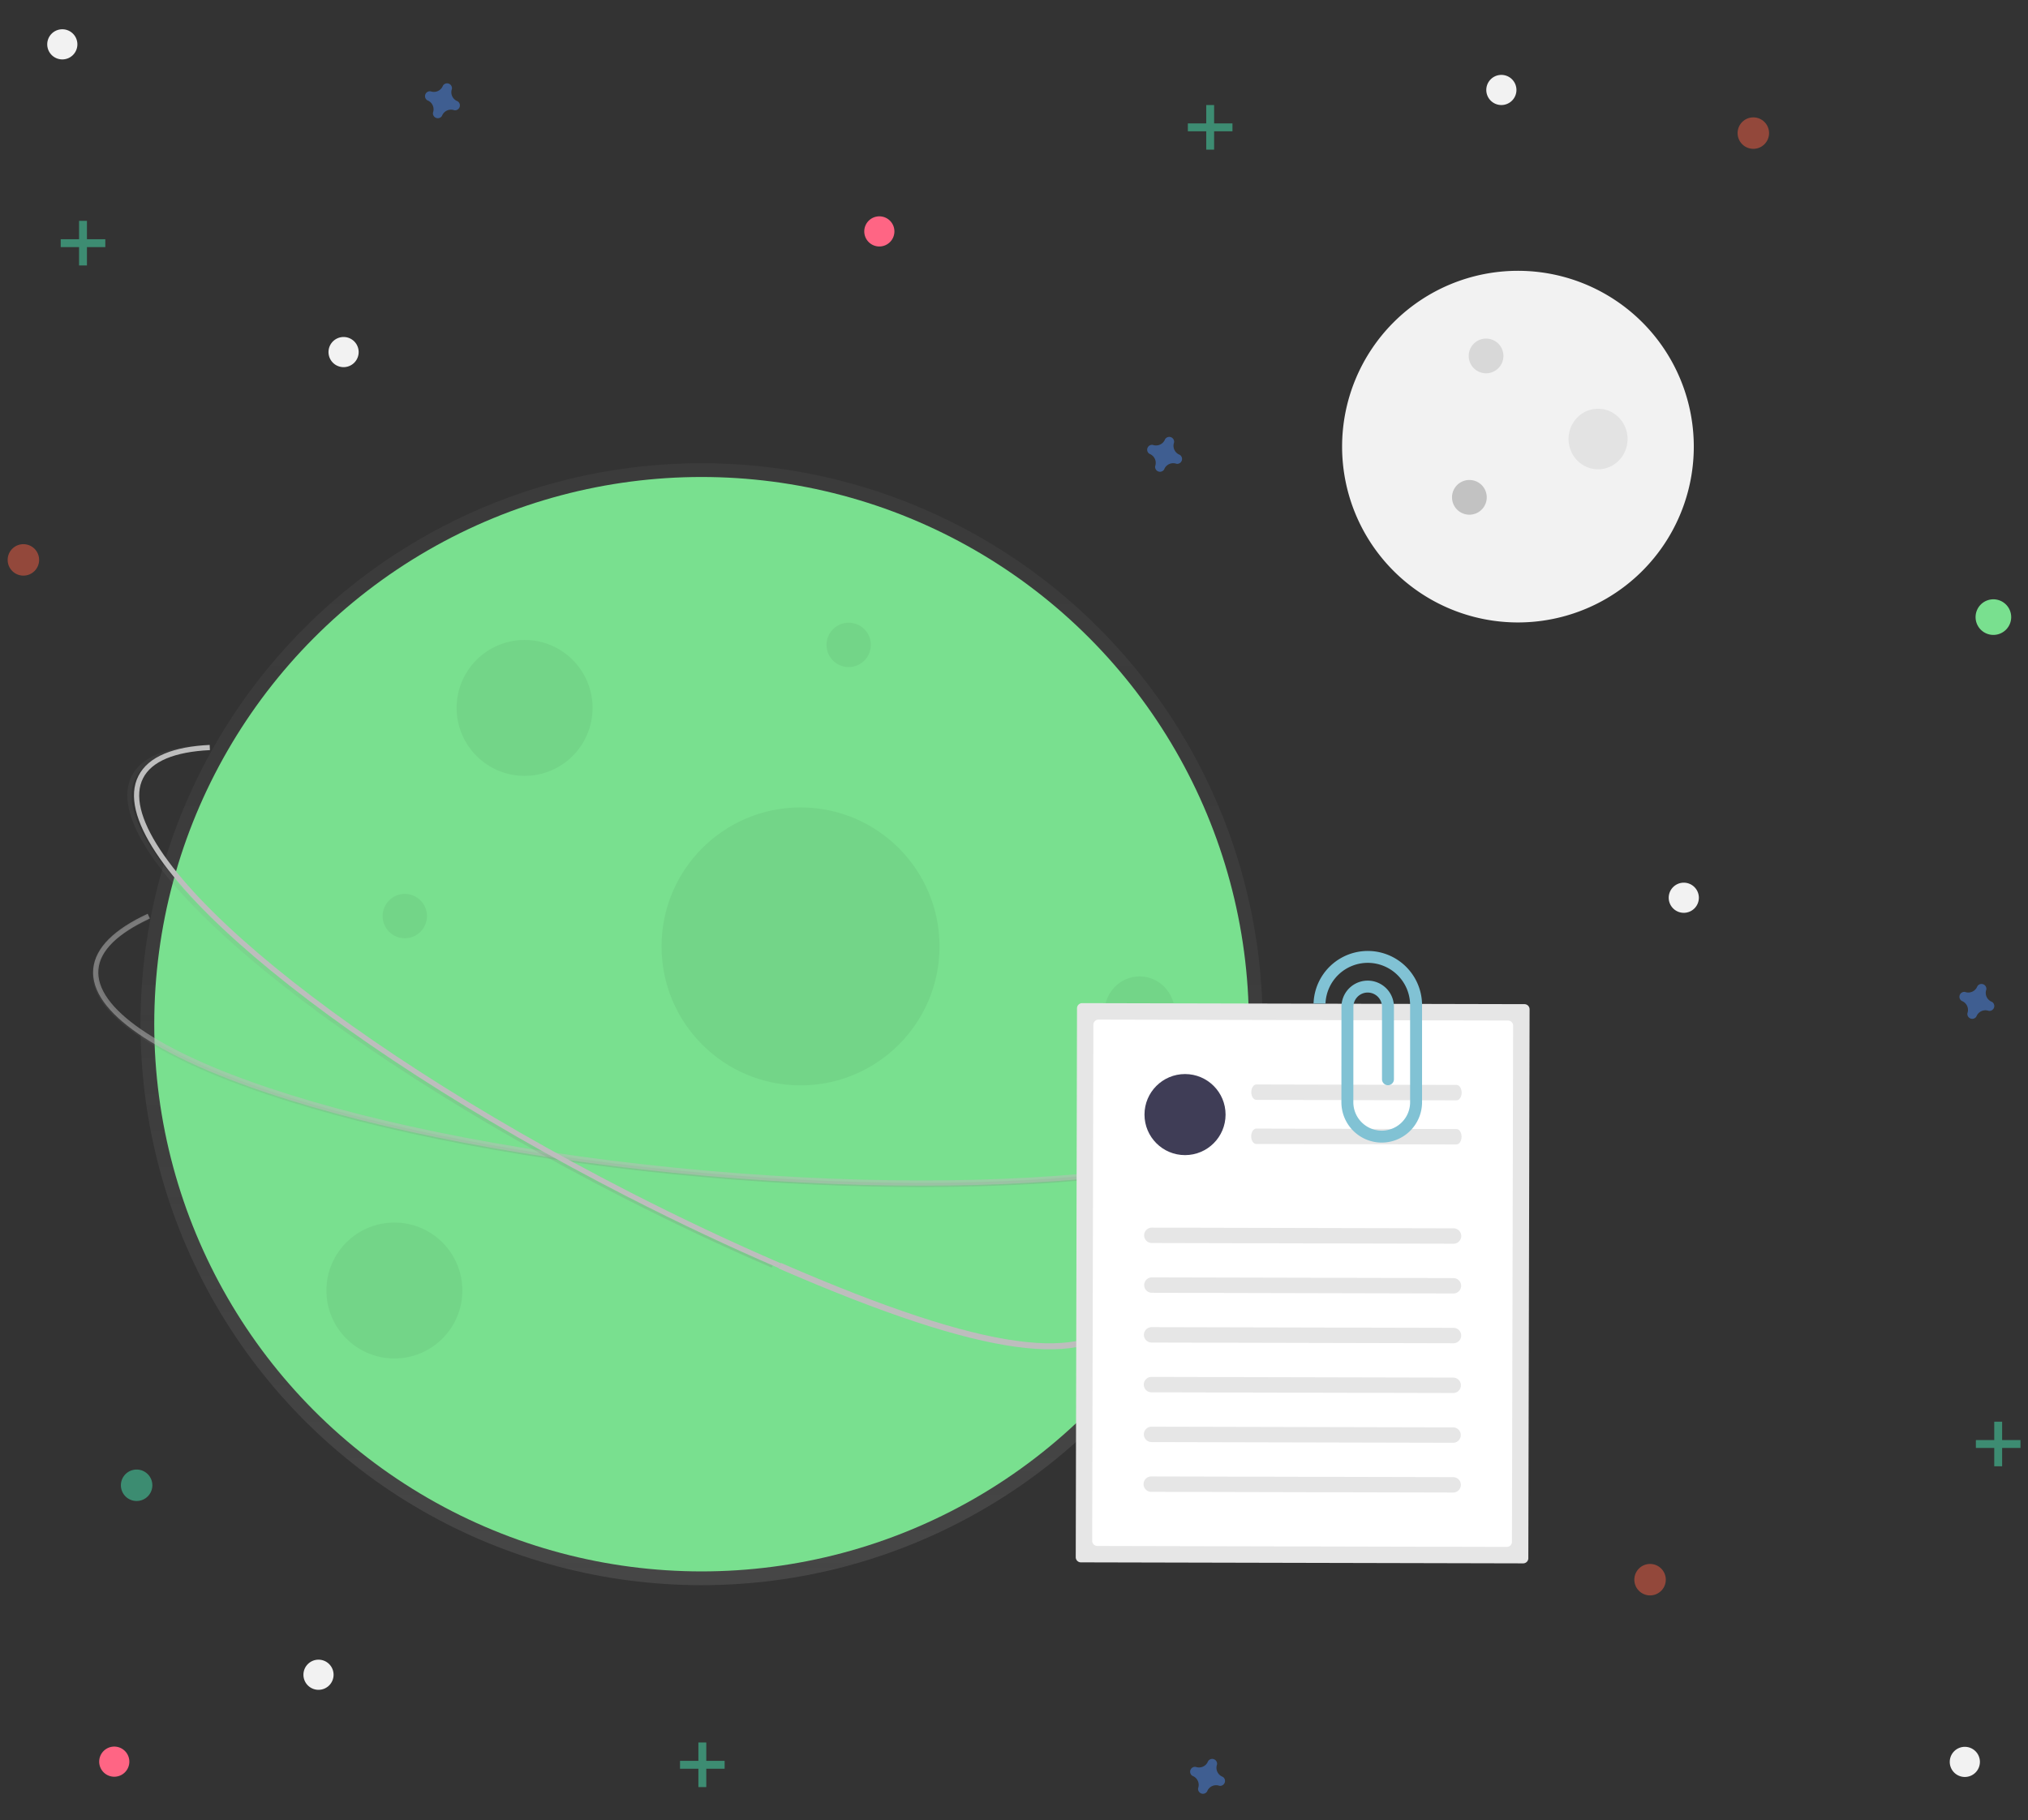 <?xml version="1.0" encoding="UTF-8" standalone="no"?>
<svg
   xmlns:dc="http://purl.org/dc/elements/1.1/"
   xmlns:cc="http://creativecommons.org/ns#"
   xmlns:rdf="http://www.w3.org/1999/02/22-rdf-syntax-ns#"
   xmlns:svg="http://www.w3.org/2000/svg"
   xmlns="http://www.w3.org/2000/svg"
   xmlns:xlink="http://www.w3.org/1999/xlink"
   xmlns:sodipodi="http://sodipodi.sourceforge.net/DTD/sodipodi-0.dtd"
   xmlns:inkscape="http://www.inkscape.org/namespaces/inkscape"
   id="8abbfe23-26e0-4ef7-83d7-6944c41cdadc"
   data-name="Layer 1"
   width="829"
   height="744.16"
   viewBox="0 0 829 744.16"
   version="1.1"
   sodipodi:docname="knowledge_orbitting.svg"
   inkscape:version="1.0.1 (1.0.1+r74)">
  <rect x="0" y="0" width="829" height="744.16" fill="#333333" stroke="none"/>
  <sodipodi:namedview
     pagecolor="#ffffff"
     bordercolor="#666666"
     borderopacity="1"
     objecttolerance="10"
     gridtolerance="10"
     guidetolerance="10"
     inkscape:pageopacity="0"
     inkscape:pageshadow="2"
     inkscape:window-width="1920"
     inkscape:window-height="1008"
     id="namedview152"
     showgrid="false"
     inkscape:zoom="0.77693512"
     inkscape:cx="146.07122"
     inkscape:cy="465.78221"
     inkscape:window-x="0"
     inkscape:window-y="0"
     inkscape:window-maximized="1"
     inkscape:current-layer="layer1" />
  <defs
     id="defs13">
    <linearGradient
       id="8d3987ee-7da6-4397-b7c6-fc969519ed63"
       x1="382.9"
       y1="692.59"
       x2="382.9"
       y2="45.25"
       gradientUnits="userSpaceOnUse">
      <stop
         offset="0"
         stop-color="gray"
         stop-opacity="0.25"
         id="stop2" />
      <stop
         offset="0.54"
         stop-color="gray"
         stop-opacity="0.12"
         id="stop4" />
      <stop
         offset="1"
         stop-color="gray"
         stop-opacity="0.1"
         id="stop6" />
    </linearGradient>
    <linearGradient
       id="41a98616-cc8d-45ca-bf5b-bcdeacba7b4f"
       x1="577.21"
       y1="539.76"
       x2="577.21"
       y2="383.34"
       xlink:href="#8d3987ee-7da6-4397-b7c6-fc969519ed63"
       gradientTransform="matrix(0.709,0,0,0.709,846.74,177.13)" />
    <linearGradient
       id="cbeba5be-4290-4dae-bc1b-44a303762a01"
       x1="422.99"
       y1="586.26"
       x2="422.99"
       y2="284.95"
       xlink:href="#8d3987ee-7da6-4397-b7c6-fc969519ed63"
       gradientTransform="matrix(0.709,0,0,0.709,846.74,177.13)" />
    <linearGradient
       id="d7c56f50-4219-4953-bdbb-ce8107747d0c"
       x1="809.48"
       y1="657.06"
       x2="809.48"
       y2="582.42"
       xlink:href="#8d3987ee-7da6-4397-b7c6-fc969519ed63"
       gradientTransform="matrix(1.313,-0.094,0.181,1.866,207.091,-513.482)" />
    <linearGradient
       id="65800a0c-0f7d-440b-866d-d9a2d0291c31"
       x1="728.61"
       y1="677.75"
       x2="728.61"
       y2="553.95"
       gradientTransform="rotate(-62.55,522.901,875.82)"
       xlink:href="#8d3987ee-7da6-4397-b7c6-fc969519ed63" />
    <linearGradient
       id="65800a0c-0f7d-440b-866d-d9a2d0291c31-9"
       x1="728.61"
       y1="677.75"
       x2="728.61"
       y2="553.95"
       gradientTransform="matrix(0.327,-0.629,0.629,0.327,697.635,865.618)"
       xlink:href="#8d3987ee-7da6-4397-b7c6-fc969519ed63" />
    <linearGradient
       inkscape:collect="always"
       xlink:href="#8d3987ee-7da6-4397-b7c6-fc969519ed63"
       id="linearGradient1671"
       gradientUnits="userSpaceOnUse"
       x1="382.9"
       y1="692.59"
       x2="382.9"
       y2="45.25"
       gradientTransform="matrix(0.709,0,0,0.709,977.832,231.601)" />
  </defs>
  <title
     id="title15">startman1</title>
  <g
     inkscape:groupmode="layer"
     id="layer1"
     inkscape:label="Layer 1">
    <g
       opacity="0.5"
       id="g43"
       transform="translate(191.11,50.719)">
      <rect
         x="94.38"
         y="661.7"
         width="3.22"
         height="18.23"
         fill="#47e6b1"
         id="rect39" />
      <rect
         x="279.38"
         y="738.56"
         width="3.22"
         height="18.23"
         transform="rotate(90,226.915,616.745)"
         fill="#47e6b1"
         id="rect41" />
    </g>
    <g
       opacity="0.5"
       id="g49"
       transform="translate(-255.489,39.729)">
      <rect
         x="748.57"
         y="3.22"
         width="3.22"
         height="18.23"
         fill="#47e6b1"
         id="rect45" />
      <rect
         x="933.57"
         y="80.08"
         width="3.22"
         height="18.23"
         transform="rotate(90,881.105,-41.735)"
         fill="#47e6b1"
         id="rect47" />
    </g>
    <g
       opacity="0.5"
       id="g55"
       transform="translate(-3.074,80.434)">
      <rect
         x="818.28"
         y="500.83"
         width="3.22"
         height="18.23"
         fill="#47e6b1"
         id="rect51" />
      <rect
         x="1003.28"
         y="577.7"
         width="3.22"
         height="18.23"
         transform="rotate(90,950.82,455.88)"
         fill="#47e6b1"
         id="rect53" />
    </g>
    <path
       d="m 482.068,185.874 a 3.94,3.94 0 0 1 -2.2,-4.76 1.89,1.89 0 0 0 0.09,-0.44 v 0 a 2,2 0 0 0 -3.55,-1.31 v 0 a 1.89,1.89 0 0 0 -0.22,0.39 3.94,3.94 0 0 1 -4.76,2.2 1.89,1.89 0 0 0 -0.44,-0.09 v 0 a 2,2 0 0 0 -1.31,3.55 v 0 a 1.89,1.89 0 0 0 0.39,0.22 3.94,3.94 0 0 1 2.2,4.76 1.89,1.89 0 0 0 -0.09,0.44 v 0 a 2,2 0 0 0 3.55,1.31 v 0 a 1.89,1.89 0 0 0 0.22,-0.39 3.94,3.94 0 0 1 4.76,-2.2 1.89,1.89 0 0 0 0.44,0.09 v 0 a 2,2 0 0 0 1.31,-3.55 v 0 a 1.89,1.89 0 0 0 -0.39,-0.22 z"
       fill="#4d8af0"
       opacity="0.5"
       id="path63" />
    <path
       d="m 499.632,726.38 a 3.94,3.94 0 0 1 -2.2,-4.76 1.89,1.89 0 0 0 0.09,-0.44 v 0 a 2,2 0 0 0 -3.55,-1.31 v 0 a 1.89,1.89 0 0 0 -0.22,0.39 3.94,3.94 0 0 1 -4.76,2.2 1.89,1.89 0 0 0 -0.44,-0.09 v 0 a 2,2 0 0 0 -1.31,3.55 v 0 a 1.89,1.89 0 0 0 0.39,0.22 3.94,3.94 0 0 1 2.2,4.76 1.89,1.89 0 0 0 -0.09,0.44 v 0 a 2,2 0 0 0 3.55,1.31 v 0 a 1.89,1.89 0 0 0 0.22,-0.39 3.94,3.94 0 0 1 4.76,-2.2 1.89,1.89 0 0 0 0.44,0.09 v 0 a 2,2 0 0 0 1.31,-3.55 v 0 a 1.89,1.89 0 0 0 -0.39,-0.22 z"
       fill="#4d8af0"
       opacity="0.5"
       id="path65" />
    <path
       d="m 814.099,409.543 a 3.94,3.94 0 0 1 -2.2,-4.76 1.89,1.89 0 0 0 0.09,-0.44 v 0 a 2,2 0 0 0 -3.55,-1.31 v 0 a 1.89,1.89 0 0 0 -0.22,0.39 3.94,3.94 0 0 1 -4.76,2.2 1.89,1.89 0 0 0 -0.44,-0.09 v 0 a 2,2 0 0 0 -1.31,3.55 v 0 a 1.89,1.89 0 0 0 0.39,0.22 3.94,3.94 0 0 1 2.2,4.76 1.89,1.89 0 0 0 -0.09,0.44 v 0 a 2,2 0 0 0 3.55,1.31 v 0 a 1.89,1.89 0 0 0 0.22,-0.39 3.94,3.94 0 0 1 4.76,-2.2 1.89,1.89 0 0 0 0.44,0.09 v 0 a 2,2 0 0 0 1.31,-3.55 v 0 a 1.89,1.89 0 0 0 -0.39,-0.22 z"
       fill="#4d8af0"
       opacity="0.5"
       id="path67" />
    <path
       d="m 186.866,41.323 a 3.94,3.94 0 0 1 -2.2,-4.76 1.89,1.89 0 0 0 0.09,-0.44 v 0 a 2,2 0 0 0 -3.55,-1.31 v 0 a 1.89,1.89 0 0 0 -0.22,0.39 3.94,3.94 0 0 1 -4.76,2.2 1.89,1.89 0 0 0 -0.44,-0.09 v 0 a 2,2 0 0 0 -1.31,3.55 v 0 a 1.89,1.89 0 0 0 0.39,0.22 3.94,3.94 0 0 1 2.2,4.76 1.89,1.89 0 0 0 -0.09,0.44 v 0 a 2,2 0 0 0 3.55,1.31 v 0 a 1.89,1.89 0 0 0 0.22,-0.39 3.94,3.94 0 0 1 4.76,-2.2 1.89,1.89 0 0 0 0.44,0.09 v 0 a 2,2 0 0 0 1.31,-3.55 v 0 a 1.89,1.89 0 0 0 -0.39,-0.22 z"
       fill="#4d8af0"
       opacity="0.5"
       id="path69" />
    <circle
       cx="174.485"
       cy="250.581"
       r="6.43"
       fill="#f55f44"
       opacity="0.5"
       id="circle71" />
    <circle
       cx="55.848"
       cy="607.256"
       r="6.43"
       fill="#47e6b1"
       opacity="0.5"
       id="circle75" />
    <circle
       cx="716.722"
       cy="54.42"
       r="6.43"
       fill="#f55f44"
       opacity="0.5"
       id="circle77" />
    <path
       id="circle8"
       style="fill:#f2f2f2"
       d="m 692.385,182.604 a 71.883,71.883 0 0 1 -71.883,71.883 71.883,71.883 0 0 1 -71.883,-71.883 71.883,71.883 0 0 1 71.883,-71.883 71.883,71.883 0 0 1 71.883,71.883 z" />
    <path
       id="circle10"
       style="fill:#ff6584"
       d="m 365.615,94.611 a 6.161,6.161 0 0 1 -6.161,6.161 6.161,6.161 0 0 1 -6.161,-6.161 6.161,6.161 0 0 1 6.161,-6.161 6.161,6.161 0 0 1 6.161,6.161 z" />
    <path
       id="circle14"
       style="fill:#f2f2f2"
       d="m 619.886,36.784 a 6.161,6.161 0 0 1 -6.161,6.161 6.161,6.161 0 0 1 -6.161,-6.161 6.161,6.161 0 0 1 6.161,-6.161 6.161,6.161 0 0 1 6.161,6.161 z" />
    <path
       id="circle16"
       style="fill:#f2f2f2"
       d="m 694.454,367.046 a 6.161,6.161 0 0 1 -6.161,6.161 6.161,6.161 0 0 1 -6.161,-6.161 6.161,6.161 0 0 1 6.161,-6.161 6.161,6.161 0 0 1 6.161,6.161 z" />
    <path
       id="circle18"
       style="fill:#f2f2f2"
       d="m 31.632,18.13 a 6.161,6.161 0 0 1 -6.161,6.161 6.161,6.161 0 0 1 -6.161,-6.161 6.161,6.161 0 0 1 6.161,-6.161 6.161,6.161 0 0 1 6.161,6.161 z" />
    <path
       id="circle20"
       style="fill:#f2f2f2"
       d="m 136.358,684.725 a 6.161,6.161 0 0 1 -6.161,6.161 6.161,6.161 0 0 1 -6.161,-6.161 6.161,6.161 0 0 1 6.161,-6.161 6.161,6.161 0 0 1 6.161,6.161 z" />
    <path
       id="circle28"
       style="opacity:0.109;stroke-width:0.709"
       d="m 217.686,519.722 a 9.46,9.46 0 0 1 -9.46,9.46 9.46,9.46 0 0 1 -9.46,-9.46 9.46,9.46 0 0 1 9.46,-9.46 9.46,9.46 0 0 1 9.46,9.46 z" />
    <path
       id="circle30"
       style="opacity:0.107"
       d="m 614.568,145.525 a 7.097,7.097 0 0 1 -7.097,7.097 7.097,7.097 0 0 1 -7.097,-7.097 7.097,7.097 0 0 1 7.097,-7.097 7.097,7.097 0 0 1 7.097,7.097 z" />
    <path
       id="circle36"
       style="opacity:0.2"
       d="m 607.748,203.337 a 7.097,7.097 0 0 1 -7.097,7.097 7.097,7.097 0 0 1 -7.097,-7.097 7.097,7.097 0 0 1 7.097,-7.097 7.097,7.097 0 0 1 7.097,7.097 z" />
    <path
       id="circle40"
       style="opacity:0.066;stroke-width:1.192"
       d="m 665.308,179.495 a 12.057,12.375 0 0 1 -12.057,12.375 12.057,12.375 0 0 1 -12.057,-12.375 12.057,12.375 0 0 1 12.057,-12.375 12.057,12.375 0 0 1 12.057,12.375 z" />
    <path
       id="circle88"
       style="fill:#79e08f"
       d="m 822.128,252.307 a 7.278,7.278 0 0 1 -7.278,7.278 7.278,7.278 0 0 1 -7.278,-7.278 7.278,7.278 0 0 1 7.278,-7.278 7.278,7.278 0 0 1 7.278,7.278 z" />
    <g
       opacity="0.5"
       id="g61"
       transform="translate(-72.781,43.108)">
      <rect
         x="105.1"
         y="47.19"
         width="3.22"
         height="18.23"
         fill="#47e6b1"
         id="rect57" />
      <rect
         x="290.1"
         y="124.05"
         width="3.22"
         height="18.23"
         transform="rotate(90,237.64,2.24)"
         fill="#47e6b1"
         id="rect59" />
    </g>
    <g
       id="g1669"
       transform="translate(-962.374,-74.274)">
      <circle
         cx="1249.157"
         cy="493.019"
         r="229.354"
         fill="url(#8d3987ee-7da6-4397-b7c6-fc969519ed63)"
         id="circle1462"
         style="fill:url(#linearGradient1671);stroke-width:0.709" />
      <circle
         cx="1249.157"
         cy="493.019"
         r="223.728"
         fill="#79e08f"
         id="circle1464"
         style="stroke-width:0.709" />
      <circle
         cx="1176.815"
         cy="363.706"
         r="27.791"
         opacity="0.05"
         id="circle1466"
         style="stroke-width:0.709" />
      <circle
         cx="1123.59"
         cy="601.903"
         r="27.791"
         opacity="0.05"
         id="circle1468"
         style="stroke-width:0.709" />
      <circle
         cx="1289.611"
         cy="461.21"
         r="56.823"
         opacity="0.05"
         id="circle1470"
         style="stroke-width:0.709" />
      <path
         d="m 1339.029,559.607 c -28.146,0 -58.106,-1.346 -88.731,-4.053 -68.076,-6.009 -131.531,-18.006 -178.668,-33.772 -47.477,-15.894 -72.845,-33.85 -71.371,-50.559 0.744,-8.461 8.198,-16.014 22.144,-22.449 l 0.709,1.594 c -13.336,6.151 -20.443,13.215 -21.131,21.01 -0.687,7.795 5.208,16.185 17.538,24.674 12.117,8.34 29.825,16.433 52.642,24.093 47.016,15.731 110.323,27.692 178.271,33.687 67.948,5.995 132.375,5.307 181.403,-1.942 23.795,-3.543 42.651,-8.39 56.044,-14.477 13.634,-6.193 20.897,-13.336 21.591,-21.223 0.794,-8.978 -7.32,-18.821 -23.455,-28.458 l 0.9,-1.509 c 17.006,10.154 25.177,20.287 24.305,30.123 -1.474,16.716 -29.577,29.953 -79.123,37.273 -26.977,3.975 -58.701,5.981 -93.068,5.988 z"
         fill="url(#41a98616-cc8d-45ca-bf5b-bcdeacba7b4f)"
         id="path1472"
         style="fill:url(#41a98616-cc8d-45ca-bf5b-bcdeacba7b4f);stroke-width:0.709" />
      <path
         d="m 1486.915,486.224 c 16.092,9.616 24.737,19.607 23.88,29.287 -2.969,33.637 -119.372,50.842 -259.994,38.428 -140.623,-12.415 -252.214,-49.744 -249.245,-83.382 0.709,-8.312 8.397,-15.589 21.634,-21.726"
         fill="none"
         stroke="#bdbdbd"
         stroke-miterlimit="10"
         stroke-width="2.126"
         opacity="0.5"
         id="path1474" />
      <path
         d="m 1277.848,592.557 c -20.28,-8.744 -40.979,-18.502 -61.514,-29.01 -60.848,-31.122 -115.162,-66.049 -152.938,-98.361 -38.066,-32.553 -54.818,-58.708 -47.179,-73.652 3.869,-7.568 13.612,-11.77 28.947,-12.5 l 0.085,1.75 c -14.668,0.709 -23.908,4.578 -27.473,11.543 -3.564,6.966 -1.247,16.957 7.001,29.45 8.099,12.273 21.478,26.431 39.76,42.063 37.669,32.242 91.864,67.091 152.591,98.149 20.507,10.487 41.163,20.231 61.415,28.961 z"
         fill="url(#cbeba5be-4290-4dae-bc1b-44a303762a01)"
         id="path1476"
         style="fill:url(#cbeba5be-4290-4dae-bc1b-44a303762a01);stroke-width:0.709" />
      <path
         d="m 1281.115,591.749 c -19.905,-8.581 -40.525,-18.275 -61.464,-28.982 -125.685,-64.278 -215.104,-140.764 -199.727,-170.823 3.798,-7.426 13.641,-11.338 28.21,-12.046"
         fill="none"
         stroke="#bdbdbd"
         stroke-miterlimit="10"
         stroke-width="2.126"
         id="path1478" />
      <path
         d="m 1414.236,574.229 c 11.701,17.331 14.875,30.946 7.73,39.148 -16.4,18.837 -54.571,15.89 -140.851,-21.628"
         fill="none"
         stroke="#bdbdbd"
         stroke-miterlimit="10"
         stroke-width="2.455"
         id="path1482" />
      <circle
         cx="1309.296"
         cy="337.94"
         r="9.074"
         opacity="0.05"
         id="circle1706"
         style="stroke-width:0.231" />
      <circle
         cx="1127.849"
         cy="448.811"
         r="9.074"
         opacity="0.05"
         id="circle1708"
         style="stroke-width:0.231" />
      <ellipse
         cx="1428.218"
         cy="488.327"
         opacity="0.05"
         id="circle1710"
         style="stroke-width:0.373"
         rx="14.402"
         ry="14.853" />
    </g>
    <g
       id="g1704"
       transform="matrix(1.083,0,0,1.083,-161.797,171.355)">
      <g
         id="g1213"
         transform="matrix(0.406,0,0,0.406,548.745,362.133)">
        <g
           id="g1744"
           transform="translate(-16.539,-396.721)">
          <path
             d="M 724,634.79 Z"
             transform="matrix(2.461,0,0,2.461,-1787.741,-1368.506)"
             fill="#4a5c81"
             id="path85" />
          <path
             id="circle12"
             style="fill:#ff6584"
             d="m 607.508,693.002 a 6.161,6.161 0 0 1 -6.161,6.161 6.161,6.161 0 0 1 -6.161,-6.161 6.161,6.161 0 0 1 6.161,-6.161 6.161,6.161 0 0 1 6.161,6.161 z"
             transform="matrix(2.461,0,0,2.461,-1332.438,-1179.321)" />
          <path
             d="m 265.366,212.823 a 4.776,4.776 0 0 0 -4.781,4.759 l -1.175,510.439 a 4.776,4.776 0 0 0 4.759,4.781 l 411.213,0.946 a 4.776,4.776 0 0 0 4.781,-4.759 L 681.338,218.551 a 4.776,4.776 0 0 0 -4.759,-4.781 z"
             transform="translate(-226.395,-164.997)"
             fill="#e6e6e6"
             id="path979" />
          <path
             d="m 280.596,228.124 a 4.776,4.776 0 0 0 -4.781,4.759 L 274.71,712.791 a 4.776,4.776 0 0 0 4.759,4.781 l 380.682,0.876 A 4.776,4.776 0 0 0 664.933,713.689 l 1.104,-479.908 a 4.776,4.776 0 0 0 -4.759,-4.781 z"
             transform="translate(-226.395,-164.997)"
             fill="#ffffff"
             id="path981" />
          <path
             d="m 610.71,436.519 -280.503,-0.645 a 7.156,7.156 0 1 1 0.033,-14.311 l 280.503,0.645 a 7.156,7.156 0 0 1 -0.033,14.311 z"
             transform="translate(-226.395,-164.997)"
             fill="#e6e6e6"
             id="path983" />
          <path
             d="m 613.426,303.19 -186.094,-0.428 c -2.622,-0.006 -4.74,-3.215 -4.731,-7.167 0.009,-3.952 2.142,-7.151 4.764,-7.145 l 186.094,0.428 c 2.622,0.006 4.74,3.215 4.731,7.167 -0.009,3.952 -2.142,7.151 -4.764,7.145 z"
             transform="translate(-226.395,-164.997)"
             fill="#e6e6e6"
             id="path985" />
          <path
             d="m 613.331,344.216 -186.094,-0.428 c -2.622,-0.006 -4.74,-3.215 -4.731,-7.167 0.009,-3.952 2.142,-7.151 4.764,-7.145 l 186.094,0.428 c 2.622,0.006 4.74,3.215 4.731,7.167 -0.009,3.952 -2.142,7.151 -4.764,7.145 z"
             transform="translate(-226.395,-164.997)"
             fill="#e6e6e6"
             id="path987" />
          <path
             d="m 610.604,482.792 -280.503,-0.645 a 7.156,7.156 0 0 1 0.033,-14.311 l 280.503,0.645 a 7.156,7.156 0 0 1 -0.033,14.311 z"
             transform="translate(-226.395,-164.997)"
             fill="#e6e6e6"
             id="path989" />
          <path
             d="m 610.497,529.065 -280.503,-0.645 a 7.156,7.156 0 1 1 0.033,-14.311 l 280.503,0.645 a 7.156,7.156 0 1 1 -0.033,14.311 z"
             transform="translate(-226.395,-164.997)"
             fill="#e6e6e6"
             id="path991" />
          <path
             d="m 610.391,575.339 -280.503,-0.645 a 7.156,7.156 0 1 1 0.033,-14.311 l 280.503,0.645 a 7.156,7.156 0 0 1 -0.033,14.311 z"
             transform="translate(-226.395,-164.997)"
             fill="#e6e6e6"
             id="path993" />
          <path
             d="m 610.284,621.612 -280.503,-0.645 a 7.156,7.156 0 0 1 0.033,-14.311 l 280.503,0.645 a 7.156,7.156 0 0 1 -0.033,14.311 z"
             transform="translate(-226.395,-164.997)"
             fill="#e6e6e6"
             id="path995" />
          <path
             d="m 610.178,667.886 -280.503,-0.645 a 7.156,7.156 0 1 1 0.033,-14.311 l 280.503,0.645 a 7.156,7.156 0 1 1 -0.033,14.311 z"
             transform="translate(-226.395,-164.997)"
             fill="#e6e6e6"
             id="path997" />
          <circle
             cx="134.619"
             cy="151.447"
             r="37.687"
             fill="#3f3d56"
             id="circle999" />
          <path
             d="M 418.807,436.077"
             transform="translate(-226.395,-164.997)"
             fill="#e6e6e6"
             id="path1001" />
          <path
             d="m 354.973,139.603 -10e-4,-89.167 a 50.448,50.448 0 0 0 -100.868,-2.218 h 11.103 a 39.395,39.395 0 0 1 39.307,-37.868 c 0.192,0 0.386,0.002 0.578,0.004 a 39.419,39.419 0 0 1 38.783,40.002 v 89.293 c 0.002,0.228 0.002,0.455 0,0.661 a 26.425,26.425 0 0 1 -26.387,26.074 q -0.163,0 -0.325,-0.002 a 26.438,26.438 0 0 1 -26.072,-26.777 l 0.061,-88.566 a 13.296,13.296 0 0 1 26.586,-0.087 v 67.634 a 5.549,5.549 0 1 0 11.098,0 l -0.001,-67.721 a 24.393,24.393 0 0 0 -48.78,0.084 l -0.061,88.586 a 37.534,37.534 0 0 0 37.034,37.944 c 0.155,0.002 0.307,0.003 0.462,0.003 a 37.544,37.544 0 0 0 37.483,-37.058 c 0.002,-0.289 0.002,-0.579 -1e-5,-0.822 z"
             fill="#79e08f"
             id="path1003"
             style="fill:#81c2d4;fill-opacity:1" />
        </g>
      </g>
    </g>
    <circle
       cx="674.51"
       cy="645.852"
       r="6.43"
       fill="#f55f44"
       opacity="0.5"
       id="circle1746" />
    <path
       id="path1748"
       style="fill:#f2f2f2"
       d="m 809.341,720.355 a 6.161,6.161 0 0 1 -6.161,6.161 6.161,6.161 0 0 1 -6.161,-6.161 6.161,6.161 0 0 1 6.161,-6.161 6.161,6.161 0 0 1 6.161,6.161 z" />
    <path
       id="path1752"
       style="fill:#ff6584"
       d="m 52.869,720.257 a 6.161,6.161 0 0 1 -6.161,6.161 6.161,6.161 0 0 1 -6.161,-6.161 6.161,6.161 0 0 1 6.161,-6.161 6.161,6.161 0 0 1 6.161,6.161 z" />
    <path
       id="path1754"
       style="fill:#f2f2f2"
       d="m 146.61,143.945 a 6.161,6.161 0 0 1 -6.161,6.161 6.161,6.161 0 0 1 -6.161,-6.161 6.161,6.161 0 0 1 6.161,-6.161 6.161,6.161 0 0 1 6.161,6.161 z" />
    <circle
       cx="9.562"
       cy="228.915"
       r="6.43"
       fill="#f55f44"
       opacity="0.5"
       id="circle1756" />
  </g>
</svg>

